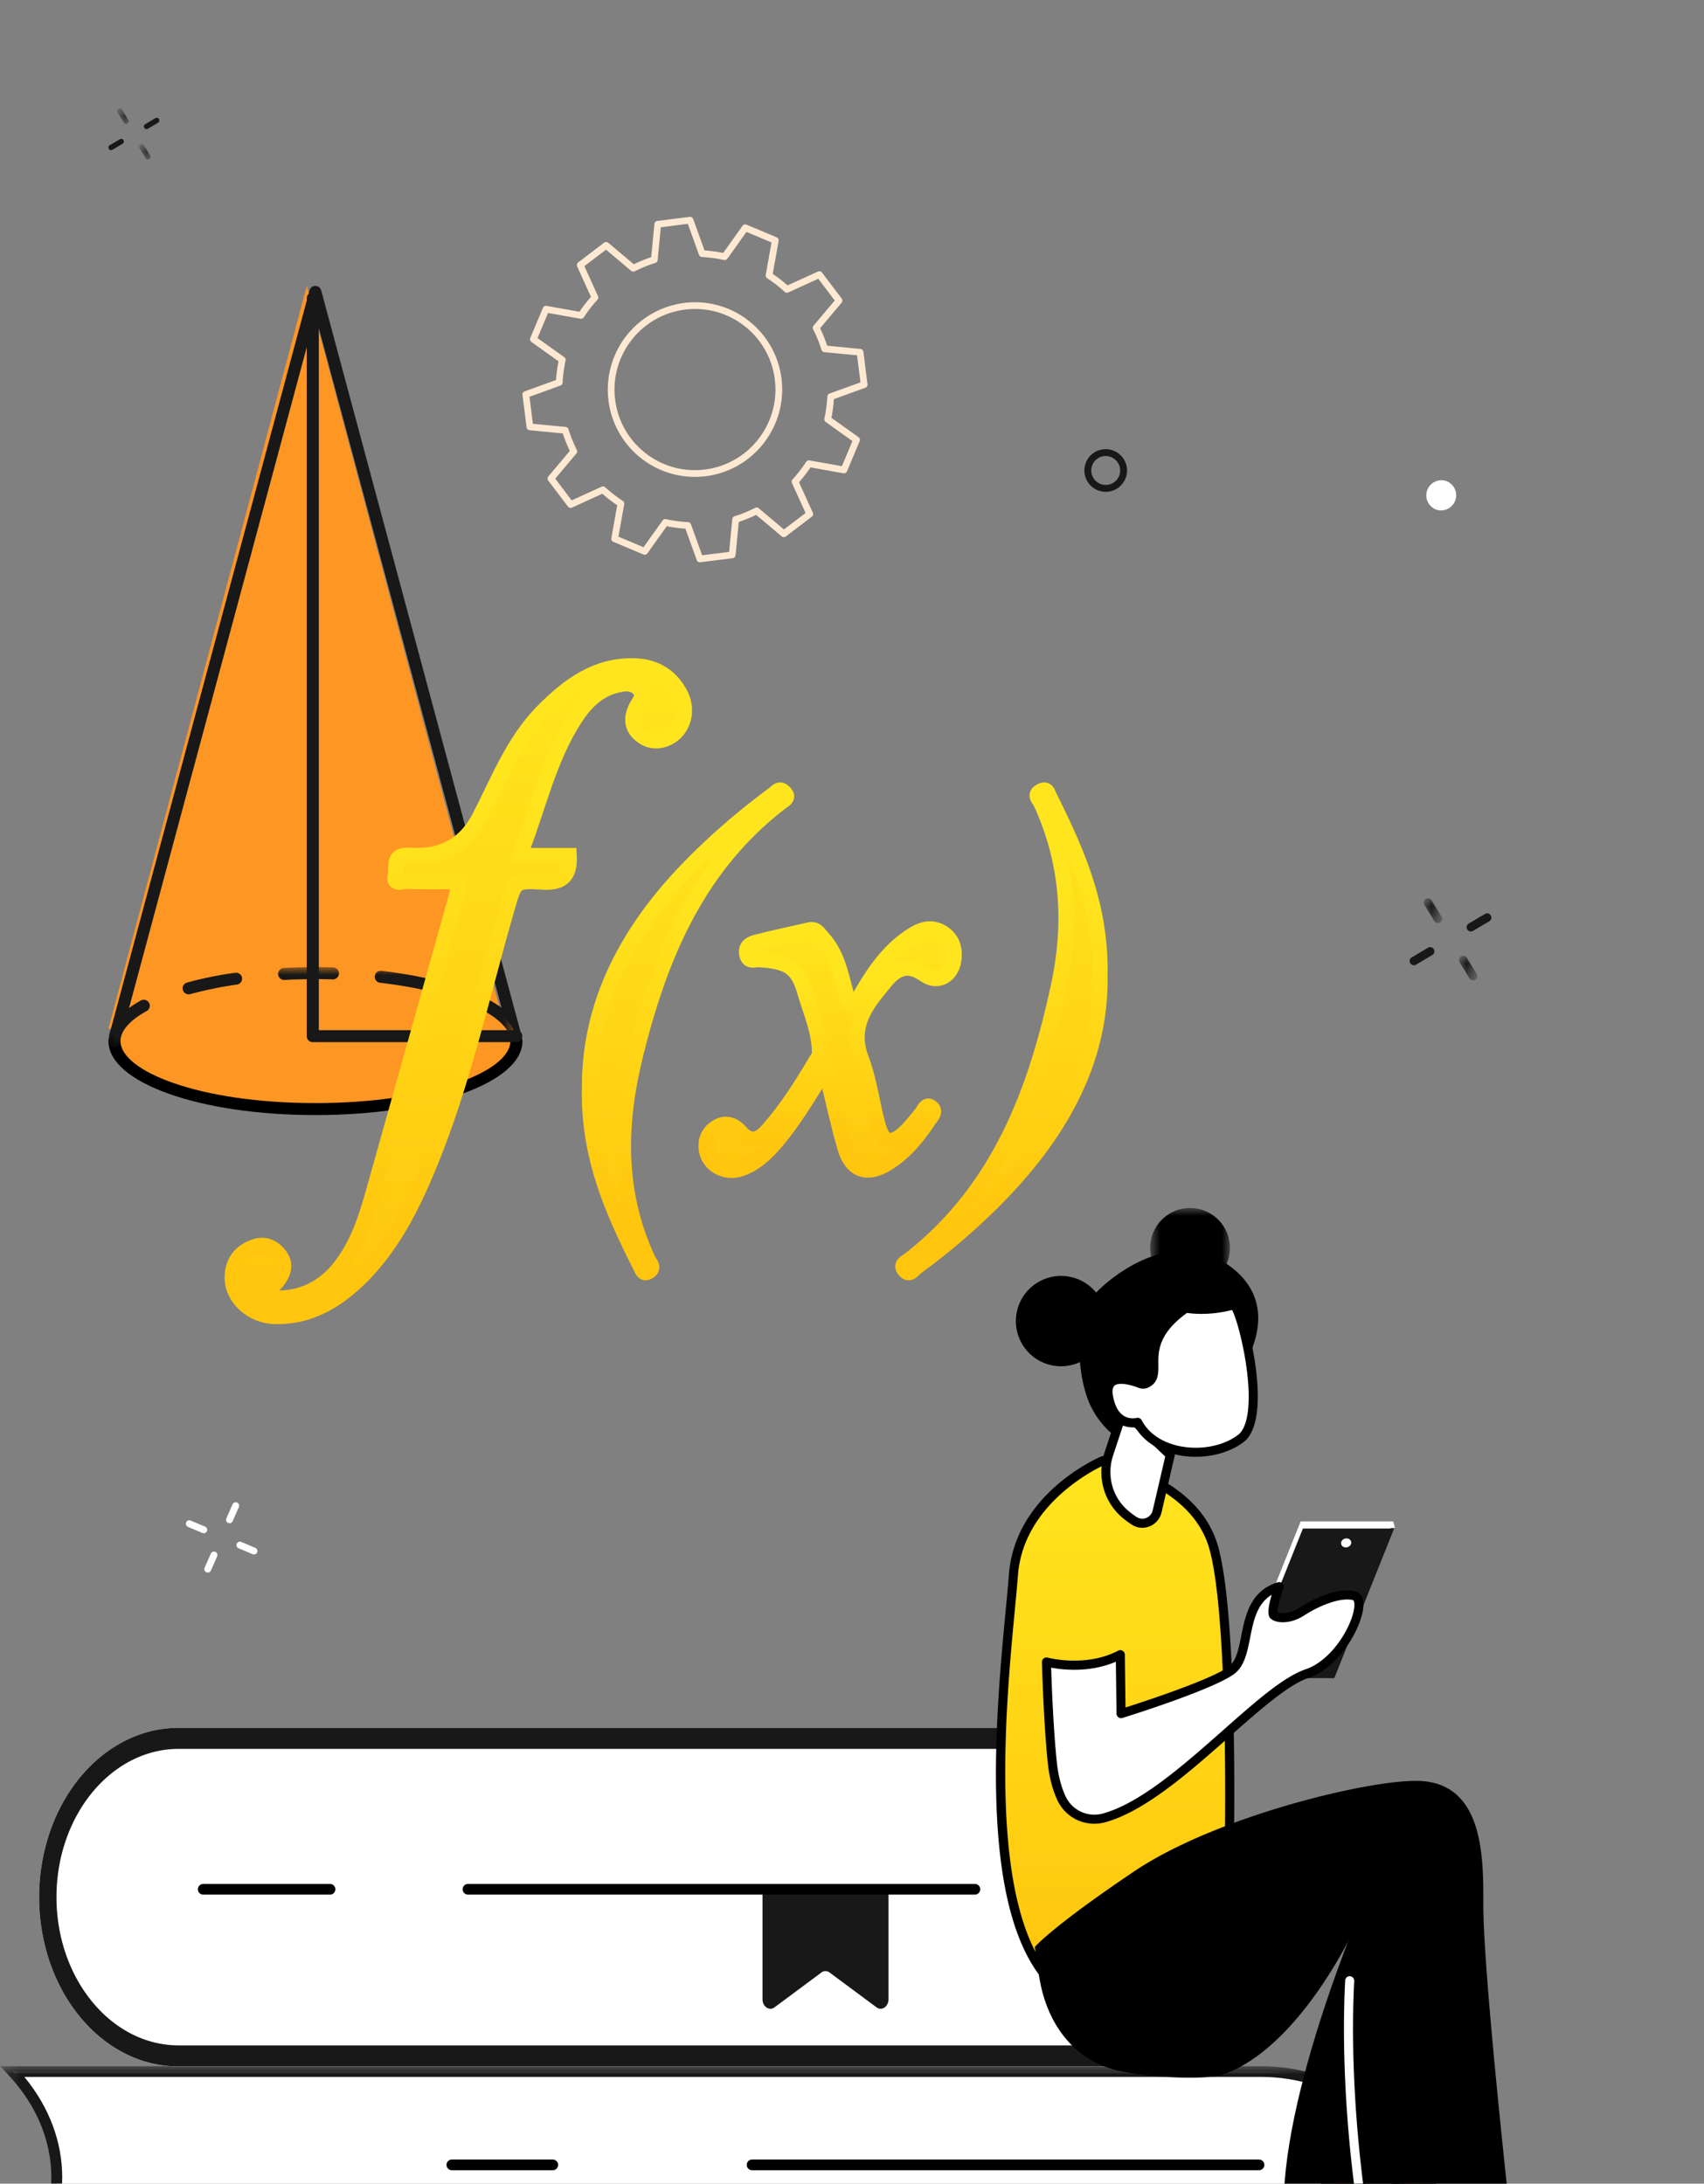 <svg width="110" height="141" viewBox="0 0 110 141" xmlns="http://www.w3.org/2000/svg" xmlns:xlink="http://www.w3.org/1999/xlink">
    <rect x="0" y="0" width="110" height="141" fill="#808080" stroke="none"/>
    <defs>
        <path id="a" d="M0 0h26.478v5.164H0z"/>
        <path id="i" d="M0 0h1.194v1.603H0z"/>
        <path id="k" d="M0 0h1.195v1.603H0z"/>
        <path id="m" d="M0 0h.744v.998H0z"/>
        <path id="o" d="M0 0h.744v.998H0z"/>
        <path id="q" d="M0 0h1v1.355H0z"/>
        <path id="r" d="M0 0h1v1.355H0z"/>
        <path id="s" d="M0 0h90.748v14.397H0z"/>
        <path id="v" d="M0 0h5.149v5.148H0z"/>
        <linearGradient x1="50%" y1="0%" x2="50%" y2="100%" id="c">
            <stop stop-color="#FFE51E" offset="0%"/>
            <stop stop-color="#FFC60D" offset="100%"/>
        </linearGradient>
        <linearGradient x1="70.281%" y1="19.8%" x2="70.281%" y2="88.982%" id="d">
            <stop stop-color="#FFE51E" offset="0%"/>
            <stop stop-color="#FFC60D" offset="100%"/>
        </linearGradient>
        <linearGradient x1="50%" y1="0%" x2="50%" y2="100%" id="f">
            <stop stop-color="#FFE51E" offset="0%"/>
            <stop stop-color="#FFC60D" offset="100%"/>
        </linearGradient>
        <linearGradient x1="70.281%" y1="19.8%" x2="70.281%" y2="88.982%" id="e">
            <stop stop-color="#FFE51E" offset="0%"/>
            <stop stop-color="#FFC60D" offset="100%"/>
        </linearGradient>
        <linearGradient x1="50%" y1="0%" x2="50%" y2="100%" id="h">
            <stop stop-color="#FFE51E" offset="0%"/>
            <stop stop-color="#FFC60D" offset="100%"/>
        </linearGradient>
        <linearGradient x1="70.281%" y1="19.8%" x2="70.281%" y2="88.982%" id="g">
            <stop stop-color="#FFE51E" offset="0%"/>
            <stop stop-color="#FFC60D" offset="100%"/>
        </linearGradient>
        <linearGradient x1="50%" y1="0%" x2="50%" y2="100%" id="u">
            <stop stop-color="#FFE51E" offset="0%"/>
            <stop stop-color="#FFC60D" offset="100%"/>
        </linearGradient>
    </defs>
    <g fill="none" fill-rule="evenodd">
        <path d="M0 1h110v140H0z"/>
        <path fill="#FE9624" d="M7 66.423h25.614l-12.808-47.96z"/>
        <path d="M7.938 66.547h24.836L20.356 20.353 7.938 66.547zm25.345.774H7.43a.393.393 0 0 1-.309-.151.385.385 0 0 1-.067-.337L19.98 18.75a.39.39 0 0 1 .754 0l12.925 48.083a.385.385 0 0 1-.067.337.392.392 0 0 1-.31.15z" fill="#181818"/>
        <path d="M44.875 19.95c-.22 0-.44.015-.662.043-2.842.36-4.861 2.968-4.503 5.814a5.167 5.167 0 0 0 1.97 3.459 5.151 5.151 0 0 0 3.834 1.05c2.84-.36 4.862-2.968 4.503-5.814a5.165 5.165 0 0 0-1.97-3.459 5.152 5.152 0 0 0-3.172-1.092zm-.024 10.841c-1.241 0-2.44-.41-3.438-1.183a5.6 5.6 0 0 1-2.133-3.747 5.64 5.64 0 0 1 4.88-6.298 5.58 5.58 0 0 1 4.154 1.138 5.602 5.602 0 0 1 2.134 3.746c.387 3.083-1.801 5.91-4.88 6.3-.24.028-.479.044-.717.044zm-1.903 2.725c.017 0 .032.001.048.005.457.102.933.167 1.415.191a.22.22 0 0 1 .193.144l.723 1.998 1.741-.22.205-2.117a.215.215 0 0 1 .15-.185c.461-.145.907-.325 1.324-.539a.218.218 0 0 1 .238.028l1.621 1.366 1.398-1.062-.88-1.936a.219.219 0 0 1 .038-.236c.322-.35.616-.73.875-1.129a.217.217 0 0 1 .22-.095l2.09.372.681-1.621-1.726-1.234a.215.215 0 0 1-.086-.223 8.59 8.59 0 0 0 .192-1.418.216.216 0 0 1 .143-.192l1.996-.725-.22-1.745-2.112-.204a.214.214 0 0 1-.186-.15 8.34 8.34 0 0 0-.538-1.325.217.217 0 0 1 .028-.238l1.366-1.624L52.823 18l-1.932.881a.214.214 0 0 1-.236-.037 8.526 8.526 0 0 0-1.129-.875.218.218 0 0 1-.093-.22l.372-2.094-1.619-.68-1.23 1.727a.22.22 0 0 1-.225.086 8.454 8.454 0 0 0-1.415-.191.217.217 0 0 1-.193-.144l-.722-1.999-1.742.221-.205 2.116a.215.215 0 0 1-.15.186 8.67 8.67 0 0 0-1.324.538.216.216 0 0 1-.238-.027l-1.62-1.367-1.4 1.063.88 1.935c.037.08.021.173-.037.237-.323.35-.616.731-.875 1.129a.217.217 0 0 1-.22.095l-2.09-.372-.681 1.621 1.726 1.233c.07.05.104.139.085.223a8.603 8.603 0 0 0-.191 1.418.217.217 0 0 1-.143.193l-1.995.724.219 1.744 2.113.204c.086.01.16.069.185.153.145.46.325.906.537 1.324.04.077.03.172-.026.238l-1.366 1.624 1.061 1.402 1.932-.882a.215.215 0 0 1 .237.038c.35.321.728.616 1.127.875a.22.22 0 0 1 .095.22l-.373 2.093 1.619.681 1.232-1.727a.214.214 0 0 1 .175-.091zm2.234 2.791a.217.217 0 0 1-.204-.142l-.732-2.028a9.04 9.04 0 0 1-1.203-.162l-1.25 1.753a.218.218 0 0 1-.26.074l-1.938-.816a.218.218 0 0 1-.13-.237l.378-2.125a8.818 8.818 0 0 1-.956-.744l-1.96.895a.218.218 0 0 1-.264-.067l-1.27-1.677a.217.217 0 0 1 .006-.27l1.386-1.648a9.065 9.065 0 0 1-.456-1.126l-2.143-.208a.216.216 0 0 1-.194-.188l-.263-2.089a.218.218 0 0 1 .14-.231l2.025-.734a9.24 9.24 0 0 1 .163-1.205l-1.75-1.25a.218.218 0 0 1-.074-.262l.815-1.94a.215.215 0 0 1 .237-.13l2.12.38a9.06 9.06 0 0 1 .745-.961l-.893-1.963a.217.217 0 0 1 .066-.262l1.674-1.274a.218.218 0 0 1 .27.007l1.646 1.387c.36-.175.736-.33 1.125-.457l.206-2.146c.01-.1.089-.181.188-.194l2.086-.265c.1-.013.196.046.231.142l.732 2.028c.409.027.812.081 1.203.162l1.25-1.753a.215.215 0 0 1 .26-.074l1.937.816c.094.04.148.138.13.237l-.377 2.125c.334.226.655.475.956.743l1.962-.894c.09-.042.2-.014.262.067l1.27 1.676a.217.217 0 0 1-.007.271l-1.385 1.647c.175.36.328.737.456 1.127l2.143.208a.214.214 0 0 1 .194.188l.263 2.088a.215.215 0 0 1-.141.231l-2.025.735a8.919 8.919 0 0 1-.163 1.205l1.752 1.25c.081.06.112.167.073.262l-.816 1.94a.217.217 0 0 1-.236.13l-2.12-.38a9.211 9.211 0 0 1-.744.961l.892 1.962a.22.22 0 0 1-.066.263l-1.674 1.272a.215.215 0 0 1-.27-.005l-1.646-1.387a9.035 9.035 0 0 1-1.124.456l-.207 2.147a.217.217 0 0 1-.189.194l-2.085.263a.256.256 0 0 1-.027.002z" fill="#FFE9D2"/>
        <path d="M33.337 67.224c0 2.424-5.809 4.39-12.973 4.39-7.166 0-12.974-1.966-12.974-4.39 0-2.425 5.808-4.39 12.974-4.39 7.164 0 12.973 1.965 12.973 4.39" fill="#FE9624"/>
        <path d="M20.364 72C12.87 72 7 69.901 7 67.224c0-.215.174-.388.39-.388.216 0 .39.173.39.388 0 1.932 5.056 4.002 12.584 4.002 7.527 0 12.583-2.07 12.583-4.002 0-.215.175-.388.39-.388.216 0 .39.173.39.388 0 2.677-5.87 4.776-13.363 4.776" fill="#000"/>
        <g transform="translate(7 62.447)">
            <mask id="b" fill="#fff">
                <use xlink:href="#a"/>
            </mask>
            <path d="M11.344.827a.39.39 0 0 1-.39-.367.388.388 0 0 1 .369-.406 39.095 39.095 0 0 1 3.154-.038.388.388 0 1 1-.022.774 38.875 38.875 0 0 0-3.09.037h-.02zm9.314.706a.382.382 0 0 1-.089-.01c-.94-.217-1.96-.388-3.035-.513a.387.387 0 1 1 .091-.77 28.71 28.71 0 0 1 3.12.529c.21.048.342.256.292.464a.39.39 0 0 1-.38.3zM5.18 1.758a.39.39 0 0 1-.376-.285.386.386 0 0 1 .271-.476C6.023.736 7.068.522 8.18.359a.39.39 0 0 1 .444.327.39.39 0 0 1-.329.44 24.902 24.902 0 0 0-3.01.617.384.384 0 0 1-.104.015zm20.907 2.545a.391.391 0 0 1-.337-.191c-.345-.59-1.134-1.165-2.282-1.667a.386.386 0 0 1-.2-.51.39.39 0 0 1 .514-.199c1.318.575 2.208 1.244 2.641 1.985a.385.385 0 0 1-.336.582zM.39 5.164A.39.39 0 0 1 0 4.777c0-.667.362-1.662 2.089-2.62a.391.391 0 0 1 .53.148.386.386 0 0 1-.149.528C1.7 3.26.78 3.945.78 4.777a.389.389 0 0 1-.39.387z" fill="#181818" mask="url(#b)"/>
        </g>
        <path d="M33.328 67.292H20.191a.387.387 0 0 1-.39-.388V19.268c0-.214.173-.388.39-.388a.39.39 0 0 1 .39.388v47.25h12.747c.216 0 .391.173.391.386a.389.389 0 0 1-.39.388" fill="#181818"/>
        <path d="M24.77 1.246c.467-.118 1.018-.225 1.448.196.503.492.008.88-.167 1.272-.274.611-.29 1.178.208 1.646.532.5 1.173.606 1.84.287.98-.469 1.368-1.712.842-2.768-.599-1.2-1.62-1.817-2.907-1.873-2.501-.108-4.343 1.258-6.006 2.949-1.9 1.933-2.856 4.46-4.074 6.818-.685 1.326-1.699 2.151-3.135 2.408-.496.088-1.016.064-1.525.051-.998-.025-.653.848-.77 1.304-.16.63.458.356.723.365 1.097.037 2.196.016 3.43.016-.104.46-.17.811-.265 1.154-1.77 6.325-3.539 12.65-5.32 18.972-.465 1.652-1.003 3.28-2.05 4.666-.893 1.183-2.056 1.921-3.53 2.088-.346.039-.739.077-.951-.297-.224-.392.18-.558.351-.787.428-.572.573-1.15.074-1.736-.525-.616-1.15-.706-1.88-.332C.352 38.03.018 38.647 0 39.465c-.027 1.316 1.231 2.495 2.735 2.533 2.204.055 3.963-.975 5.49-2.47 2.017-1.978 3.29-4.455 4.37-7.035 2.267-5.415 3.49-11.163 5.115-16.782.517-1.789.505-1.878 2.27-1.766 1.241.08 1.82-.325 1.754-1.69h-3.198c1.208-3.053 1.836-6.164 3.555-8.837.655-1.02 1.48-1.87 2.68-2.172" fill="url(#c)" stroke="url(#d)" transform="translate(15 43)"/>
        <path d="M44.958 29.31c.155-.237.515-.565.121-.824-.312-.206-.424.211-.592.418-.353.431-.694.883-1.1 1.257-.848.78-1.387.651-1.7-.458-.401-1.43-.564-2.948-1.092-4.321-.67-1.744-.046-3.025.964-4.29.149-.187.302-.371.45-.56.735-.935 1.485-1.441 2.68-.604.89.622 1.809.022 1.892-1.084.048-.645-.128-1.19-.68-1.57-.636-.438-1.268-.327-1.87.03-1.588.941-2.593 2.43-3.503 4.004-.13.227-.182.595-.525.55-.346-.044-.316-.436-.383-.678-.349-1.278-.583-2.603-1.525-3.613-.232-.25-.395-.62-.848-.515-1.123.263-2.256.487-3.371.78-.34.09-.773.22-.656.797.103.51.48.31.746.325 1.892.105 2.528.495 2.987 2.076.386 1.332.982 2.618.96 4.052 0 .106-.105.213-.166.316-.94 1.585-1.913 3.146-3.131 4.53-.571.648-1.121.965-1.844.15-.375-.424-.917-.647-1.486-.302-.472.286-.721.717-.696 1.303.045 1.064 1.166 1.763 2.256 1.374.912-.326 1.6-.97 2.228-1.707 1.193-1.399 2.124-2.987 3.214-4.737.445 1.817.796 3.47 1.261 5.089.426 1.481 1.425 1.82 2.704 1.03 1.137-.702 1.977-1.707 2.705-2.819" stroke="url(#e)" fill="url(#f)" transform="translate(15 43)"/>
        <path d="M25.977 25.3c1.559-6.424 3.998-12.354 9.464-16.522.197-.151.51-.285.18-.617-.31-.31-.474-.025-.686.132-2.076 1.541-4.027 3.225-5.805 5.108-3.734 3.953-6.06 8.522-6.063 13.69-.142 4.547 1.508 8.158 3.306 11.726.104.205.178.48.499.284.386-.236.075-.52-.017-.714-2.003-4.25-1.957-8.642-.878-13.087M52.743 8.44c-.112-.228-.161-.574-.573-.34-.43.245-.071.517.01.693 1.755 3.802 2.036 7.742 1.17 11.803-1.467 6.873-3.847 13.246-9.649 17.758-.198.154-.578.29-.32.633.316.424.545-.006.763-.166a42.886 42.886 0 0 0 4.91-4.182c4.218-4.194 7.06-9.02 6.942-14.683.09-4.533-1.534-8.04-3.253-11.517" stroke="url(#g)" fill="url(#h)" transform="translate(15 43)"/>
        <path d="M93.271 31.032a.978.978 0 1 1-.5 1.891.978.978 0 0 1 .5-1.89" fill="#FFF"/>
        <g>
            <g transform="translate(94.174 61.7)">
                <mask id="j" fill="#fff">
                    <use xlink:href="#i"/>
                </mask>
                <path d="M.921 1.603a.273.273 0 0 1-.232-.13L.04.416A.274.274 0 0 1 .506.13l.648 1.057a.274.274 0 0 1-.233.416" fill="#181818" mask="url(#j)"/>
            </g>
            <g transform="translate(91.905 58)">
                <mask id="l" fill="#fff">
                    <use xlink:href="#k"/>
                </mask>
                <path d="M.922 1.603a.274.274 0 0 1-.233-.13L.04.416A.272.272 0 0 1 .131.04a.273.273 0 0 1 .376.09l.647 1.057a.272.272 0 0 1-.232.416" fill="#181818" mask="url(#l)"/>
            </g>
            <path d="M94.95 60.145a.273.273 0 0 1-.14-.508l1.052-.623a.271.271 0 0 1 .373.096.272.272 0 0 1-.095.374l-1.05.623a.281.281 0 0 1-.14.038M91.273 62.325a.274.274 0 0 1-.235-.132.274.274 0 0 1 .096-.376l1.05-.622a.272.272 0 0 1 .375.096.274.274 0 0 1-.096.374l-1.051.623a.276.276 0 0 1-.139.037" fill="#181818"/>
        </g>
        <g>
            <g transform="translate(8.977 9.304)">
                <mask id="n" fill="#fff">
                    <use xlink:href="#m"/>
                </mask>
                <path d="M.574.998a.17.17 0 0 1-.145-.08L.025.258a.17.17 0 0 1 .29-.178l.403.658a.17.17 0 0 1-.144.26" fill="#181818" mask="url(#n)"/>
            </g>
            <g transform="translate(7.564 7)">
                <mask id="p" fill="#fff">
                    <use xlink:href="#o"/>
                </mask>
                <path d="M.574.998A.17.17 0 0 1 .43.918L.025.257A.17.17 0 0 1 .082.026a.17.17 0 0 1 .233.056L.72.74A.17.17 0 0 1 .574 1" fill="#181818" mask="url(#p)"/>
            </g>
            <path d="M9.46 8.336a.17.17 0 0 1-.087-.317l.655-.387a.169.169 0 0 1 .232.06.17.17 0 0 1-.059.232l-.654.388a.175.175 0 0 1-.087.024M7.17 9.694a.17.17 0 0 1-.146-.083.17.17 0 0 1 .06-.234l.654-.387a.17.17 0 0 1 .233.06.17.17 0 0 1-.06.233l-.654.387a.172.172 0 0 1-.087.024" fill="#181818"/>
        </g>
        <path d="M71.377 29.445a.93.93 0 0 0-.901.696.936.936 0 0 0 .665 1.14.936.936 0 0 0 1.14-.664.936.936 0 0 0-.904-1.172m0 2.313a1.38 1.38 0 0 1-.694-2.57 1.38 1.38 0 0 1 2.027 1.542 1.383 1.383 0 0 1-1.332 1.028" fill="#181818"/>
        <g>
            <path d="m15.563 99.557.93.392a.223.223 0 0 1-.173.41l-.93-.392a.223.223 0 0 1 .173-.41zm-3.254-1.375.93.392a.222.222 0 1 1-.173.41l-.93-.393a.222.222 0 0 1 .173-.409zm2.997-1.163c.113.05.163.18.114.293l-.401.91a.22.22 0 0 1-.293.114.223.223 0 0 1-.114-.293l.4-.91a.223.223 0 0 1 .294-.114zm-1.894 4.522a.202.202 0 0 1-.089-.02.22.22 0 0 1-.114-.292l.4-.91a.223.223 0 0 1 .294-.114c.113.05.163.181.113.293l-.4.91a.223.223 0 0 1-.204.133" fill="#FFF"/>
        </g>
        <g>
            <path d="m29.563 120.557.93.392a.223.223 0 0 1-.173.41l-.93-.392a.223.223 0 0 1 .173-.41zm-3.254-1.375.93.392a.222.222 0 1 1-.173.41l-.93-.393a.222.222 0 0 1 .173-.409zm2.997-1.163c.113.05.163.18.114.293l-.401.91a.22.22 0 0 1-.293.114.223.223 0 0 1-.114-.293l.4-.91a.223.223 0 0 1 .294-.114zm-1.894 4.522a.202.202 0 0 1-.089-.02.22.22 0 0 1-.114-.292l.4-.91a.223.223 0 0 1 .294-.114c.113.05.163.181.113.293l-.4.91a.223.223 0 0 1-.204.133" fill="#FFF"/>
        </g>
        <g>
            <path d="M.783 147.464h80.611c4.975 0 9.007-3.068 9.007-6.854 0-3.784-4.032-6.852-9.007-6.852H.807c3.785 4.052 3.829 9.472.111 13.558l-.135.148z" fill="#FFF"/>
            <g transform="matrix(-1 0 0 1 90.748 133.413)">
                <mask id="t" fill="#fff">
                    <use xlink:href="#s"/>
                </mask>
                <path d="M9.354.692C4.579.692.693 3.611.693 7.198c0 3.588 3.886 6.507 8.661 6.507H89.2c-3.288-3.964-3.289-9.051-.024-13.013H9.354zm81.395 13.705H9.354C4.197 14.397 0 11.168 0 7.198 0 3.229 4.197 0 9.354 0h81.384l-.544.582c-3.641 3.897-3.684 9.157-.107 13.089l.662.726z" fill="#181818" mask="url(#t)"/>
            </g>
            <path d="M48.552 140.132h32.72a.346.346 0 0 0 0-.692h-32.72a.346.346 0 1 0 0 .692M29.17 140.132h6.513a.345.345 0 0 0 0-.692H29.17a.346.346 0 1 0 0 .692" fill="#000"/>
            <path d="M68.194 122.498c0-4.555 2.297-8.457 5.561-10.1a.442.442 0 0 0 .223-.399c0-.239-.16-.433-.356-.433H11.535c-4.975 0-9.008 4.895-9.008 10.932 0 6.037 4.033 10.931 9.008 10.931h62.087c.196 0 .356-.194.356-.432a.443.443 0 0 0-.223-.4c-3.264-1.643-5.56-5.544-5.56-10.099" fill="#FFF"/>
            <path d="M73.978 132.997a.442.442 0 0 0-.224-.4 8.49 8.49 0 0 1-.9-.527H11.535c-4.35 0-7.889-4.294-7.889-9.572s3.54-9.573 7.89-9.573h61.318c.291-.195.591-.37.9-.527a.441.441 0 0 0 .224-.399c0-.239-.16-.433-.356-.433H11.535c-3.887 0-7.199 2.988-8.46 7.173a13.003 13.003 0 0 0-.548 3.76 13 13 0 0 0 .547 3.757c.1.335.215.662.341.98.57 1.435 1.39 2.695 2.39 3.697 1.557 1.56 3.553 2.496 5.73 2.496h62.087c.196 0 .356-.194.356-.432" fill="#181818"/>
            <path d="M57.357 121.864h-8.134v7.223c0 .482.436.778.775.526l3.026-2.248a.434.434 0 0 1 .531 0l3.028 2.248c.338.252.774-.044.774-.526v-7.223z" fill="#181818"/>
            <path d="M30.212 122.336h32.72a.345.345 0 0 0 0-.692h-32.72a.346.346 0 1 0 0 .692M13.122 122.336h8.18a.345.345 0 1 0 0-.692h-8.18a.346.346 0 1 0 0 .692" fill="#000"/>
            <path fill="#FFF" d="M80.066 108h5.97l3.9-9.757h-5.969z"/>
            <path fill="#FFF" d="m83.968 98.243-1.652 4.115.258.088 1.512-3.797z"/>
            <path fill="#181818" d="M86.134 108.358h-5.89l3.863-9.661h5.889z"/>
            <path d="M28.877 16.314s5.385 2.288 5.775 7.365c.39 5.078 2.544 20.439-2.162 25.998 0 0-1.346-4.068-11.785-9.331 0 0-.225-14.202 1.044-18.5 1.269-4.296 6.933-5.304 7.128-5.532" fill="url(#u)" transform="matrix(-1 0 0 1 100.075 78)"/>
            <path d="M79.079 118.164c-8.408 4.268-10.898 7.741-11.558 8.96-3.731-5.065-2.57-17.293-2.002-23.245.08-.848.149-1.58.195-2.178.34-4.426 4.688-6.687 5.477-7.062.098.04.239.084.449.151 1.475.472 5.397 1.726 6.406 5.14 1.166 3.948 1.054 16.588 1.033 18.234zm-11.494 9.806a.295.295 0 0 0 .278-.201c.013-.039 1.482-4.042 11.638-9.163a.289.289 0 0 0 .16-.255c.01-.583.214-14.297-1.054-18.587-1.096-3.71-5.232-5.034-6.79-5.532-.184-.059-.376-.12-.438-.149a.293.293 0 0 0-.295-.039c-.226.097-5.554 2.417-5.953 7.612a139.95 139.95 0 0 1-.195 2.167c-.632 6.654-1.81 19.04 2.425 24.043a.294.294 0 0 0 .224.104z" fill="#000"/>
            <path d="M67.552 107.313s2.52.704 4.77-.472l.047 3.808s5.625-1.744 7.09-2.77c1.465-1.025.374-4.604 3.114-5.432 0 0-.585 1.66-.34 1.855.243.196.975.293 1.805-.244.83-.537 2.344-1.27 3.37-1.025 1.025.244-.564 4.188-3.028 5.028-3.127 1.066-8.644 8.104-13.119 9.32a2.329 2.329 0 0 1-2.728-1.245c-.265-.56-.5-1.325-.607-2.362-.276-2.701-.374-6.461-.374-6.461" fill="#FFF"/>
            <path d="M86.97 103.278c.132 0 .256.013.37.039.075.019.088.21.09.248.05 1.033-1.275 3.583-3.145 4.22-1.432.488-3.239 2.086-5.33 3.935-2.5 2.21-5.334 4.717-7.77 5.38a2.044 2.044 0 0 1-2.387-1.09c-.295-.621-.49-1.383-.58-2.265-.223-2.165-.33-5.046-.362-6.065.75.142 2.48.34 4.177-.381l.043 3.354a.289.289 0 0 0 .122.233.29.29 0 0 0 .258.043c.232-.072 5.686-1.77 7.171-2.81.7-.49.882-1.406 1.074-2.377.215-1.081.437-2.193 1.393-2.768-.383 1.286-.15 1.47-.045 1.557.39.31 1.275.338 2.15-.228.837-.543 1.955-1.025 2.77-1.025m-16.328 14.48c.23 0 .465-.03.696-.093 2.57-.7 5.458-3.253 8.006-5.506 1.96-1.733 3.81-3.37 5.132-3.82 2.141-.731 3.597-3.591 3.54-4.802-.029-.603-.387-.752-.54-.79-1.358-.322-3.234.83-3.596 1.065-.674.436-1.224.377-1.415.29-.01-.224.16-.915.386-1.557a.293.293 0 0 0-.36-.378c-1.782.538-2.103 2.159-2.363 3.46-.169.853-.329 1.658-.836 2.013-1.195.837-5.358 2.203-6.635 2.612l-.043-3.414a.292.292 0 0 0-.428-.256c-2.115 1.105-4.53.456-4.555.449a.295.295 0 0 0-.37.29c0 .037.101 3.802.375 6.483.097.949.311 1.776.634 2.457a2.623 2.623 0 0 0 2.372 1.497M73.98 93.735c-.999-.172-3.045-1.276-3.818-3.556-.774-2.28-.53-5.173.172-6.213.701-1.04 5.196-5.052 9.057-2.213 3.862 2.838.416 7.16.416 7.16l-5.827 4.822z" fill="#000"/>
            <path d="M65.957 86.738a2.918 2.918 0 0 1 1.104-3.975 2.917 2.917 0 1 1-1.104 3.975" fill="#000"/>
            <g transform="matrix(-1 0 0 1 79.396 78)">
                <mask id="w" fill="#fff">
                    <use xlink:href="#v"/>
                </mask>
                <path d="M4.816 3.84A2.574 2.574 0 1 0 .332 1.31a2.574 2.574 0 0 0 4.484 2.53" fill="#000" mask="url(#w)"/>
            </g>
            <path d="m72.506 91.076-.927 2.808c-.457 1.38-.062 2.918 1.04 3.867.188.161.392.316.612.456.563.359 1.314.036 1.465-.615l.847-3.642-3.037-2.874z" fill="#FFF"/>
            <path d="m75.22 94.046-.809 3.48a.687.687 0 0 1-.416.485.654.654 0 0 1-.609-.052 4.921 4.921 0 0 1-.576-.43c-1.007-.867-1.38-2.26-.954-3.554l.783-2.37 2.58 2.441zm-1.483 4.603a1.281 1.281 0 0 0 1.244-.992l.846-3.642a.291.291 0 0 0-.084-.279l-3.037-2.873a.292.292 0 0 0-.478.12l-.928 2.808c-.5 1.52-.059 3.16 1.128 4.182.208.178.425.341.645.48.203.13.432.196.664.196z" fill="#000"/>
            <path d="M79.604 84.262c.454-.128 2.356 7.216.497 8.621-1.86 1.406-5.489 1.201-6.66-1.044 0 0-1.478.416-1.874-1.605-.333-1.697 1.471-1.115 2.031-.897.11.042.231.048.344.016 1.415-.59-.824-2.472 2.613-4.887 0 0 1.353.274 3.05-.204" fill="#FFF"/>
            <path d="M79.532 84.584c.37.641 1.238 4.005 1.05 6.29-.073.892-.3 1.506-.658 1.775-.976.74-2.495 1.015-3.869.707-1.092-.247-1.928-.833-2.355-1.652a.292.292 0 0 0-.339-.146c-.002 0-.422.107-.813-.137-.34-.213-.574-.632-.694-1.244-.049-.246-.07-.57.098-.71.225-.19.83-.134 1.541.142a.823.823 0 0 0 .528.025l.034-.01c.734-.308.728-.92.721-1.51-.009-.842-.022-1.986 1.85-3.34.375.056 1.513.172 2.906-.19m-2.348 9.48c1.15 0 2.282-.334 3.093-.948 1.844-1.393.446-7.442-.196-8.735-.066-.134-.243-.489-.556-.4-1.61.452-2.899.201-2.91.198a.296.296 0 0 0-.228.047c-2.222 1.561-2.206 2.964-2.196 3.893.007.591-.009.81-.343.955a.243.243 0 0 1-.144-.01c-.557-.216-1.575-.51-2.128-.047-.312.26-.412.69-.296 1.273.153.783.48 1.333.968 1.634.392.241.792.257 1.037.235.531.877 1.461 1.501 2.641 1.767.412.093.836.138 1.258.138" fill="#000"/>
            <path d="M89.782 141.34c1.068-.6 2.334-.507 3.333.228.711.523 1.832 1.09 3.593 1.511 1.201.287 2.017.684 2.571 1.107.935.713.48 2.364-.649 2.364h-9.285l-.402-5.214.839.003z" fill="#FFC60D"/>
            <path d="M91.265 141.243c.585 0 1.17.188 1.677.561.9.663 2.145 1.188 3.697 1.56 1.045.25 1.873.605 2.462 1.054.402.306.453.827.324 1.206-.05.148-.256.635-.796.635h-9.014l-.357-4.629.524.002a.28.28 0 0 0 .143-.036c.421-.238.88-.353 1.34-.353m-1.92 5.6h9.284c.618 0 1.136-.395 1.351-1.032.234-.694.024-1.44-.524-1.859-.654-.498-1.555-.888-2.68-1.157-1.477-.355-2.65-.846-3.488-1.462-1.07-.787-2.435-.894-3.58-.285l-.764-.004a.29.29 0 0 0-.216.094.289.289 0 0 0-.077.221l.401 5.213a.294.294 0 0 0 .292.272" fill="#000"/>
            <path d="M85.228 141.34c1.068-.6 2.333-.507 3.333.228.71.523 1.832 1.09 3.593 1.511 2.328.558 3.211 1.523 3.531 2.294.228.548-.125 1.177-.66 1.177h-9.729c-.747 0-1.302-.778-1.143-1.602l.651-3.37.424-.239z" fill="#FFC60D"/>
            <path d="M86.71 141.243c.586 0 1.17.188 1.678.561.9.663 2.145 1.188 3.698 1.56 2.247.538 3.05 1.45 3.329 2.121.079.19.06.41-.051.575a.413.413 0 0 1-.34.198h-9.727a.814.814 0 0 1-.63-.314 1.151 1.151 0 0 1-.227-.94l.626-3.238.306-.17c.42-.238.88-.353 1.339-.353m-1.414 5.6h9.727a.99.99 0 0 0 .827-.456c.22-.332.259-.752.105-1.125-.331-.796-1.247-1.871-3.733-2.468-1.477-.354-2.651-.846-3.49-1.462-1.09-.803-2.49-.898-3.648-.248l-.423.238a.291.291 0 0 0-.144.2l-.652 3.37c-.097.508.032 1.04.35 1.425.275.334.67.526 1.08.526" fill="#000"/>
            <path d="M66.803 125.714s1.088-1.3 6.426-4.889c5.338-3.588 15.35-5.966 18.427-5.83 4.198.185 4.1 5.12 4.1 8.073 0 4.316 1.66 19.351 1.66 19.351h-9.52s-1.514-9.466-.489-17.819c0 0-3.556 7.705-8.527 9.372-.855.287-4.234.262-6.633-.26-2.99-.65-4.554-3.097-5.062-5.538a26.35 26.35 0 0 1-.382-2.46" fill="#000"/>
            <path d="M88.58 121.537s-5.713 12.808-5.713 20.882h7.617l-1.904-20.882z" fill="#000"/>
            <path d="M87.695 141.263c.013 0 .024 0 .037-.002a.293.293 0 0 0 .254-.327c-.327-2.6-.836-7.749-.566-13.024a.294.294 0 0 0-.278-.307.291.291 0 0 0-.306.277c-.273 5.32.24 10.508.57 13.127a.292.292 0 0 0 .29.256M89.936 98.243l.12.406h-5.97l-.119-.406zM86.579 99.704c.038.155.213.245.39.201.178-.044.292-.205.253-.36-.04-.154-.213-.244-.391-.2-.178.044-.29.205-.252.36" fill="#FFF"/>
        </g>
    </g>
</svg>
